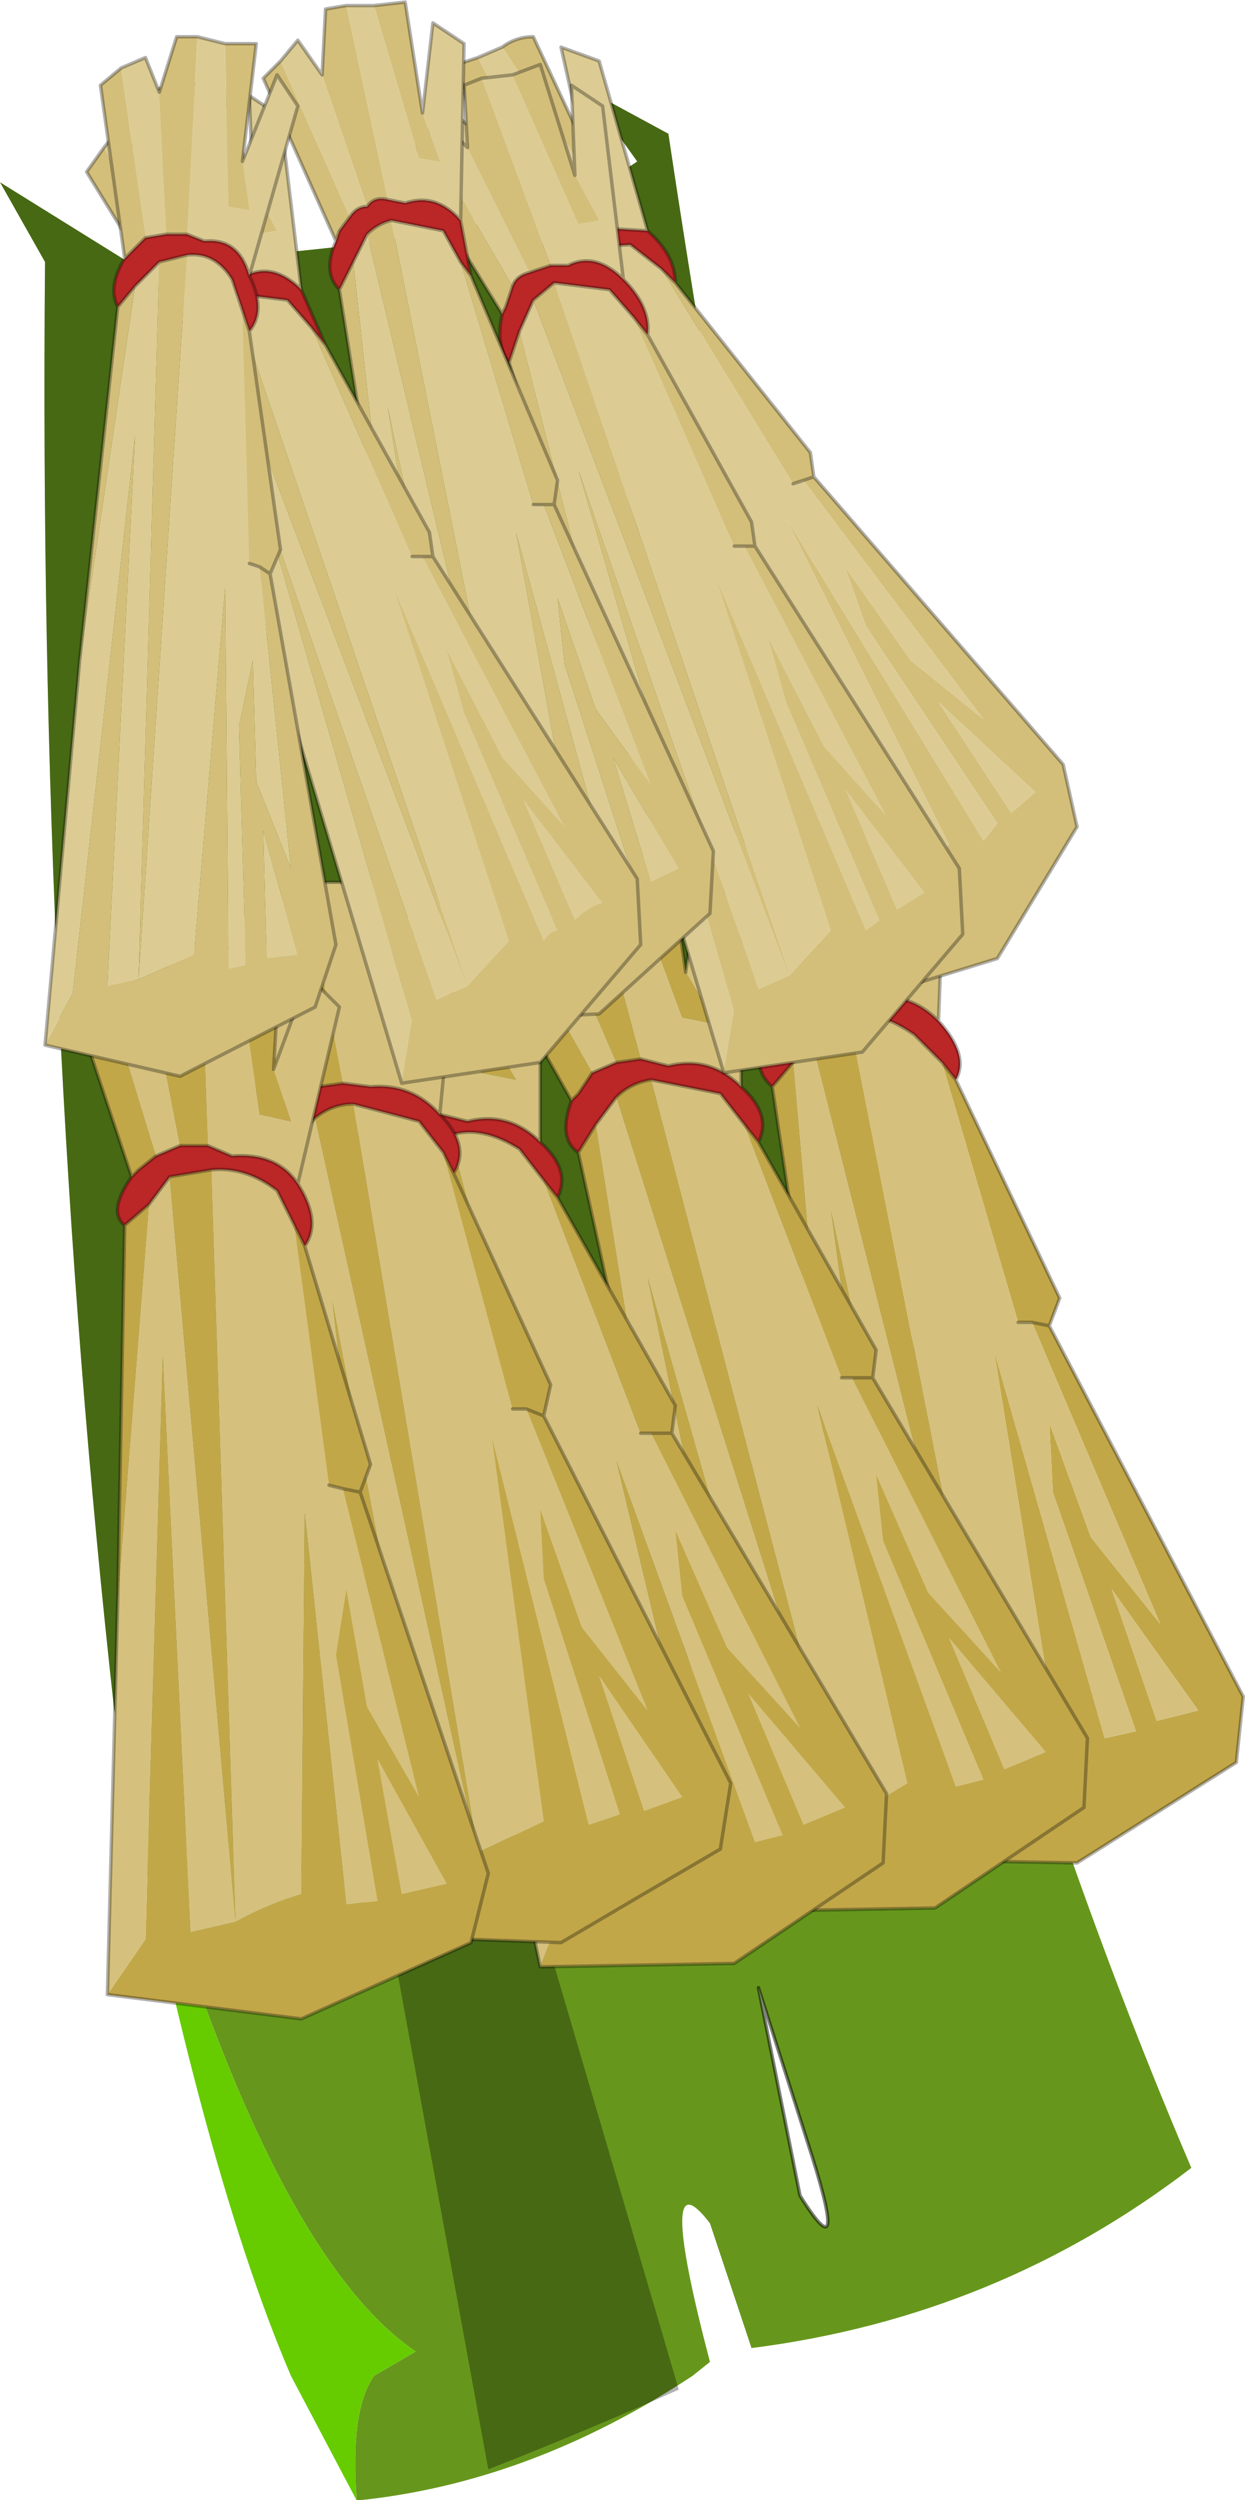 <svg viewBox="0 0 17.975 36.075" xmlns="http://www.w3.org/2000/svg" xmlns:xlink="http://www.w3.org/1999/xlink"><use transform="translate(0 .03)" width="17.95" height="36.05" xlink:href="#a"/><defs><g id="a"><path d="M267.65 207.1q-1.1-9.9-1-20.9l-.65-1.15 1.85 1.15q5.55-.2 7.35-1.45l-.75-1.05 1.2.65q2.7 18 7.55 29.35-2.8 2.15-6.35 2.6l-.6-1.8q-.8-1.05 0 2l-.25.2q-2.35 1.55-4.85 1.8-.1-1.3.25-1.8l.6-.35q-2.35-1.6-4.35-9.25m9.3 4 .6 3q.75 1.2.1-.8l-.7-2.2" fill="#66971c" fill-rule="evenodd" transform="translate(-266 -182.45)"/><path d="M267.65 207.1q2 7.65 4.35 9.25l-.6.35q-.35.5-.25 1.8l-.95-1.8q-1.35-3.15-2.55-9.6" fill="#6c0" fill-rule="evenodd" transform="translate(-266 -182.45)"/><path d="m10.95 28.65.6 3q.75 1.2.1-.8z" fill="none" stroke="#000" stroke-linecap="round" stroke-linejoin="round" stroke-opacity=".498" stroke-width=".05"/><path d="m266.65 186.2-.65-1.15 1.85 1.15q5.55-.2 7.35-1.45l-.75-1.05 1.2.65q1.9 12.7 4.9 22.1l-2.4.3.85 2.15q-2.45 1.6-5.3.85l2.1 7.15q-1.35.6-2.75 1.15l-1.5-8.2-3.5-1.3-.4-1.45q-1.1-9.9-1-20.9" fill-opacity=".302" fill-rule="evenodd" transform="translate(-266 -182.45)"/><path d="M279.55 197.15q.45.5.25.85l-.2-.25-.4-.4q-.5-.35-.95-.3l-.55.3-.25.4-.3.35q-.35-.3-.05-.8l.3-.3.3-.15.45-.05.4.05q.55-.15 1 .3" fill="#bb2626" fill-rule="evenodd" transform="translate(-266 -182.45)"/><path d="m279.8 198 1.5 3.15-.15.4 2.8 5.35-.1.95-2.3 1.45-2.8-.05.4-.85-1.15-8.5 1.75 8.25.65-.15.85-.55-.9-5.55 1.6 5.6.45-.1-1.2-3.45-.05-1 .6 1.65 1 1.25-1.85-4.35.25.05-.25-.05h-.2l-1.1-3.75.2.25m-1.85 5.45-.8-5.35.3-.35.5 5.7m-.85-6.15-1.25-2.45.3-.2 1.25 2.35-.3.3m-.15-2.5.15-.9.4-.05.65 2.95-.45.05-.75-2.05m1.1-.95.65-.05.25 1.75.3.75-.45-.1-.75-2.35m-.35 3.5.55-.3L280.4 208l-2.7-10.65m5.6 9.75-1.25-1.75.65 1.9.6-.15" fill="#c2a749" fill-rule="evenodd" transform="translate(-266 -182.45)"/><path d="m278.95 195.55.25-1.4.45.4-.1 2.6q-.45-.45-1-.3l-.4-.05-.65-2.95h.55l.75 2.35.45.1-.3-.75m-.2 13.7-.8-5.8-.5-5.7.25-.4 2.7 10.65-2.15-10.95q.45-.05.95.3l.4.4 1.1 3.75h.2l1.85 4.35-1-1.25-.6-1.65.05 1 1.2 3.45-.45.1-1.6-5.6.9 5.55-.85.55-.65.15-1.75-8.25 1.15 8.5-.4.85m-2.6-14.6.4-.3.4.45.75 2.05-.3.15-1.25-2.35m7.15 12.45-.6.15-.65-1.9 1.25 1.75" fill="#d5c17d" fill-rule="evenodd" transform="translate(-266 -182.45)"/><path d="m12.95 13.1.25-1.4.45.4-.1 2.6q.45.5.25.85l1.5 3.15-.15.4 2.8 5.35-.1.95-2.3 1.45-2.8-.05-.8-5.8-.8-5.35q-.35-.3-.05-.8L9.85 12.4l.3-.2.4-.3.4.45.15-.9.4-.05h.55l.65-.05.25 1.75m.6 1.6q-.45-.45-1-.3l-.4-.05-.45.05-.3.15-.3.3m.35.45.25-.4.55-.3q.45-.05.95.3l.4.4.2.25m1.35 3.55-.25-.05h-.2m-3.25-3.75-.3.35" fill="none" stroke="#000" stroke-linecap="round" stroke-linejoin="round" stroke-opacity=".302" stroke-width=".05"/><path d="m274.9 197.75.35-.05.4.1q.6-.15 1.05.3.45.4.25.8l-.2-.25-.35-.45-1-.2q-.3.05-.5.25l-.3.4-.25.4q-.3-.2-.1-.75l.1-.1.2-.3.35-.15" fill="#bb2626" fill-rule="evenodd" transform="translate(-266 -182.45)"/><path d="m274.9 197.75-.85-1.95.05-.9h.4l.75 2.8-.35.05m-1.65-2.15 1.3 2.3-.2.3-.1.1-1.35-2.4.35-.3m1.75-.8.65-.1.25 1.75.45.75-.5-.1-.85-2.3m1.95 4.1 1.7 3-.05.4 3.1 5.2-.05 1-2.15 1.45-2.8.05.35-.9-1.7-8.25 2.3 8.1.55-.25.9-.55-1.3-5.45 2 5.5.4-.1-1.45-3.45-.1-.95.75 1.7 1.05 1.15-2.15-4.25h.3-.45l-1.4-3.65.2.25m-1.45 5.4-1.15-5.25.25-.4.9 5.65m-.6-6.05q.2-.2.5-.25l2.8 10.7-3.3-10.45m4.8 7.8.8 1.9q.25-.1.6-.25l-1.4-1.65" fill="#c2a749" fill-rule="evenodd" transform="translate(-266 -182.45)"/><path d="m274.05 195.8.85 1.95-.35.15-1.3-2.3.3-.25.5.45m1.2 1.9-.75-2.8.5-.1.85 2.3.5.1-.45-.75.2-1.4.6.4v2.65q-.45-.45-1.05-.3l-.4-.1m1.45 12.3-1.2-5.7-.9-5.65.3-.4 3.3 10.45-.55.25-2.3-8.1 1.7 8.25-.35.9m-1.3-12 1 .2.35.45 1.4 3.65h.15l2.15 4.25-1.05-1.15-.75-1.7.1.95 1.45 3.45-.4.1-2-5.5 1.3 5.45-.9.55-2.8-10.7m4.3 8.05 1.4 1.65q-.35.15-.6.25l-.8-1.9" fill="#d5c17d" fill-rule="evenodd" transform="translate(-266 -182.45)"/><path d="m8.9 15.3.35-.05m-.75-2.8h-.4l-.05.9-.5-.45-.3.25m1.3 2.3.35-.15m-.65.55-1.35-2.4.35-.3m1.25-.7.5-.1.65-.1L9.9 14l.2-1.4.6.4v2.65q.45.4.25.8l1.7 3-.05.4 3.1 5.2-.05 1-2.15 1.45-2.8.05-1.2-5.7-1.15-5.25q-.3-.2-.1-.75l.1-.1.2-.3m.05.75.3-.4q.2-.2.5-.25l1 .2.35.45.2.25m-2.6.15.25-.4m2.1-.55q-.45-.45-1.05-.3l-.4-.1m3.35 4.6h-.45" fill="none" stroke="#000" stroke-linecap="round" stroke-linejoin="round" stroke-opacity=".302" stroke-width=".05"/><path d="M275.35 185.75q.4.35.4.75l-.2-.2-.45-.35-.75.05-.25.3-.15.45-.05.4q-.3-.1-.25-.65l.05-.1.05-.3.15-.25.3-.1.3-.05.85.05" fill="#bb2626" fill-rule="evenodd" transform="translate(-266 -182.45)"/><path d="m274.4 184.45-.3-1.35.55.2.7 2.45-.85-.05-.3.05-1.3-2.5.35-.15 1.3 1.95.25-.05-.4-.55m4.05 12.4-2.4-5-2.1-5.1.15-.45 5.05 9.05-4.8-9.35.75-.05.45.35 1.9 3.1.15-.05 2.6 3.45-1.05-.85-.95-1.35.3.85 1.9 2.85-.2.25-2.85-4.65 2.35 4.7-.55.75-.35.25-3.7-7 3.35 7.35v.9m-6.25-12.6.15-.35.5.4 1.05 1.55-.15.25-1.55-1.85m8.4 9.9-1.05-1.6 1.4 1.3-.35.3" fill="#dccc94" fill-rule="evenodd" transform="translate(-266 -182.45)"/><path d="M273.25 183.1q.2-.15.45-.15l.7 1.5.4.55-.25.05-1.3-1.95m2.5 3.4 1.95 2.45.05.35 3.6 4.15.2.9-1.15 1.9-1.95.6v-.9l-3.35-7.35 3.7 7 .35-.25.55-.75-2.35-4.7 2.85 4.65.2-.25-1.9-2.85-.3-.85.95 1.35 1.05.85-2.6-3.45-.15.05-1.9-3.1.2.2m.3 5.35-2.15-4.7.05-.4 2.1 5.1m-2.4-5.35-1.65-1.95.2-.3 1.55 1.85-.05.3-.05.1m-.8-2.2-.25-.95.3-.1 1.3 2.5-.3.1-1.05-1.55m1.25 2 .25-.3 4.8 9.35-5.05-9.05m3.5 3.05.15-.05-.15.05m3 4.8.35-.3-1.4-1.3 1.05 1.6" fill="#d3bf7a" fill-rule="evenodd" transform="translate(-266 -182.45)"/><path d="M7.25.65Q7.45.5 7.7.5L8.4 2 8.1.65l.55.2.7 2.45q.4.35.4.75L11.7 6.5l.05.35 3.6 4.15.2.9-1.15 1.9-1.95.6-2.4-5L7.9 4.7q-.3-.1-.25-.65L6 2.1l.2-.3.15-.35.5.4L6.6.9l.3-.1.35-.15M8.2 3.3l.3-.05.85.05m-1.25.55.25-.3.75-.05.45.35.2.2m-1.8.25.15-.45m-.2.85.05-.4m-.2-.65-.05.3-.05.1m.25-.65-.15.25m.45-.35-.3.1m3.7 3.5-.15.05m.3-.1-.15.05" fill="none" stroke="#000" stroke-linecap="round" stroke-linejoin="round" stroke-opacity=".302" stroke-width=".05"/><path d="m272 198.55.35-.05.4.1q.6-.15 1.05.3.45.4.25.8l-.2-.25-.35-.45q-.55-.35-1-.2-.3.05-.5.25l-.3.4-.25.4q-.3-.2-.1-.75l.1-.1.2-.3.35-.15" fill="#bb2626" fill-rule="evenodd" transform="translate(-266 -182.45)"/><path d="m272 198.55-.85-1.95.05-.9h.4l.75 2.8-.35.05m-1.65-2.15 1.3 2.3-.2.3-.1.1-1.35-2.4q.1-.2.35-.3m1.75-.8.65-.1.25 1.75.45.75-.5-.1-.85-2.3m1.95 4.1 1.7 3-.05.4 3.1 5.2-.05 1-2.15 1.45-2.8.05.35-.9-1.7-8.25 2.3 8.1.55-.25q.4-.3.9-.55l-1.3-5.45 2 5.5.4-.1-1.45-3.45-.1-.95.75 1.7 1.05 1.15-2.15-4.25h.3-.45l-1.4-3.65.2.25m-1.45 5.4-1.15-5.25.25-.4.9 5.65m-.6-6.05q.2-.2.5-.25l2.8 10.7-3.3-10.45m4.8 7.8.8 1.9.6-.25-1.4-1.65" fill="#c2a749" fill-rule="evenodd" transform="translate(-266 -182.45)"/><path d="m271.15 196.6.85 1.95-.35.15-1.3-2.3.3-.25.5.45m1.2 1.9-.75-2.8.5-.1.85 2.3.5.1-.45-.75.2-1.4.6.4v2.65q-.45-.45-1.05-.3l-.4-.1m1.45 12.3-1.2-5.7-.9-5.65.3-.4 3.3 10.45-2.8-10.7q.45-.15 1 .2l.35.45 1.4 3.65h.15l2.15 4.25-1.05-1.15-.75-1.7.1.95 1.45 3.45-.4.1-2-5.5 1.3 5.45q-.5.25-.9.55l-.55.25-2.3-8.1 1.7 8.25-.35.9m3-3.95 1.4 1.65-.6.25-.8-1.9" fill="#d5c17d" fill-rule="evenodd" transform="translate(-266 -182.45)"/><path d="m6 16.1.35-.05m-.75-2.8h-.4l-.05.9-.5-.45-.3.25m1.3 2.3L6 16.1m-.65.55L4 14.25q.1-.2.35-.3m1.25-.7.5-.1.65-.1L7 14.8l.2-1.4.6.4v2.65q.45.4.25.8l1.7 3-.05.4 3.1 5.2-.05 1-2.15 1.45-2.8.05-1.2-5.7-1.15-5.25q-.3-.2-.1-.75l.1-.1.2-.3m-.2 1.15.25-.4.3-.4q.2-.2.5-.25.45-.15 1 .2l.35.45.2.25m-.25-.8q-.45-.45-1.05-.3l-.4-.1m3.05 4.6h-.15m.45 0h-.3" fill="none" stroke="#000" stroke-linecap="round" stroke-linejoin="round" stroke-opacity=".302" stroke-width=".05"/><path d="m270.6 198.1.35-.05.4.05q.6-.05 1 .4.45.45.2.85l-.15-.3-.35-.45-.95-.25q-.3 0-.55.2l-.35.4-.3.35q-.3-.2 0-.7l.1-.1.2-.3.4-.1" fill="#bb2626" fill-rule="evenodd" transform="translate(-266 -182.45)"/><path d="m270.6 198.1-.7-2 .2-.9.3-.05.55 2.9-.35.05m-1.5-2.3 1.1 2.4-.2.3-.1.1-1.1-2.5.3-.3m1.9-.65.6-.05.15 1.7.35.75-.45-.05-.65-2.35m1.55 4.2 1.4 3.05-.1.45 2.7 5.3-.15.95q-1.2.7-2.3 1.35l-2.8-.1.45-.85-.95-8.3 1.55 8.15.55-.2.95-.45-.75-5.55 1.4 5.6.45-.15-1.1-3.4-.05-1 .6 1.7.95 1.2-1.75-4.35.25.1-.25-.1h-.2l-1-3.7.15.3m-1.95 5.25-.7-5.3.3-.35.4 5.65m-.05-6.05q.25-.2.55-.2l1.8 10.8-2.35-10.6m4.1 8.05.65 1.95.55-.2-1.2-1.75" fill="#c2a749" fill-rule="evenodd" transform="translate(-266 -182.45)"/><path d="m269.9 196.1.7 2-.4.1-1.1-2.4.4-.2.4.5m1.05 1.95-.55-2.9h.6l.65 2.35.45.05-.35-.75.3-1.35.55.45-.25 2.6q-.4-.45-1-.4l-.4-.05m.35 12.3-.7-5.75-.4-5.65.35-.4 2.35 10.6-.55.2-1.55-8.15.95 8.3-.45.85m-.2-12 .95.25.35.45 1 3.7h.2l1.75 4.35-.95-1.2-.6-1.7.05 1 1.1 3.4-.45.15-1.4-5.6.75 5.55-.95.45-1.8-10.8m3.55 8.25 1.2 1.75-.55.2-.65-1.95" fill="#d5c17d" fill-rule="evenodd" transform="translate(-266 -182.45)"/><path d="m4.6 15.65.35-.05m-.55-2.9-.3.05-.2.9-.4-.5-.4.2m1.1 2.4.4-.1m-.7.5-1.1-2.5.3-.3m1.3-.65H5l.6-.05.15 1.7.3-1.35.55.45-.25 2.6q.45.45.2.85l1.4 3.05-.1.45 2.7 5.3-.15.95q-1.2.7-2.3 1.35l-2.8-.1-.7-5.75-.7-5.3q-.3-.2 0-.7l.1-.1.2-.3m0 .75.35-.4q.25-.2.55-.2l.95.25.35.45.15.3m-2.65-.05.3-.35m2.15-.45q-.4-.45-1-.4l-.4-.05m2.9 4.8-.25-.1h-.2" fill="none" stroke="#000" stroke-linecap="round" stroke-linejoin="round" stroke-opacity=".302" stroke-width=".05"/><path d="M268.6 198.95h.4l.35.15q.65-.05.95.4.35.55.1.9l-.4-.8q-.45-.35-.95-.3l-.6.1-.3.4-.35.3q-.25-.2.1-.7l.1-.1.25-.2.35-.15" fill="#bb2626" fill-rule="evenodd" transform="translate(-266 -182.45)"/><path d="m268.6 198.95-.4-2.05.35-.8.35-.05.1 2.9h-.4m-1.1-2.3.75 2.45-.25.2-.1.1-.85-2.55.45-.2m1.9-.55h.65l-.1 1.75.25.75-.45-.1-.35-2.4m1 4.3.95 3.15-.15.4 1.85 5.5-.25 1-2.45 1.1-2.8-.35.55-.8.25-8.4.4 8.3.65-.15q.45-.25.95-.4l.05-5.5.6 5.65.45-.05-.6-3.55.15-.95.3 1.7.75 1.3-1.1-4.45.25.05-.25-.05-.2-.05-.5-3.75.15.3m-2.7 5.1.1-5.4.35-.3-.45 5.7m.75-6.1.6-.1.35 10.85-.95-10.75m3 8.4.35 1.95.65-.15-1-1.8" fill="#c2a749" fill-rule="evenodd" transform="translate(-266 -182.45)"/><path d="m268.2 196.9.4 2.05-.35.15-.75-2.45.35-.25.35.5m.8 2.05-.1-2.9.5.05.35 2.4.45.1-.25-.75.5-1.35.45.45-.6 2.55q-.3-.45-.95-.4l-.35-.15m-1.45 12.25.15-5.7.45-5.7.3-.4.95 10.75-.35-10.85q.5-.05.95.3l.25.5.5 3.75.2.05 1.1 4.45-.75-1.3-.3-1.7-.15.95.6 3.55-.45.05-.6-5.65-.05 5.5q-.5.15-.95.4l-.65.15-.4-8.3-.25 8.4-.55.8m3.9-3.4 1 1.8-.65.15-.35-1.95" fill="#d5c17d" fill-rule="evenodd" transform="translate(-266 -182.45)"/><path d="M2.6 16.5H3m-.1-2.9-.35.05-.35.8-.35-.5-.35.25m.75 2.45.35-.15m-.7.45-.85-2.55.45-.2m1.4-.6.5.05h.65l-.1 1.75.5-1.35.45.45-.6 2.55q.35.55.1.9l.95 3.15-.15.4L7.05 27l-.25 1-2.45 1.1-2.8-.35.15-5.7.1-5.4q-.25-.2.1-.7l.1-.1.25-.2m-.45 1 .35-.3.3-.4.6-.1q.5-.05.95.3l.4.8m-.1-.9q-.3-.45-.95-.4L3 16.5m1.95 4.95-.2-.05m.45.1-.25-.05" fill="none" stroke="#000" stroke-linecap="round" stroke-linejoin="round" stroke-opacity=".302" stroke-width=".05"/><path d="M275 186.45q.4.4.35.8l-.2-.25-.35-.4-.8-.1-.3.25-.2.45-.15.45q-.2-.25-.1-.7l.05-.1.1-.3q.05-.15.25-.2l.3-.1h.25q.4-.2.8.2" fill="#bb2626" fill-rule="evenodd" transform="translate(-266 -182.45)"/><path d="m274.3 184.95-.05-1.3.45.3.3 2.5q-.4-.4-.8-.2h-.25l-1-2.7.45-.05.95 2.15.3-.05-.35-.65m2.15 12.95-1.6-5.35-1.35-5.35.2-.45 3.7 9.75-3.4-10 .8.1.35.4 1.45 3.3h.15l2.05 3.9-.9-1-.8-1.55.25.9 1.35 3.15-.2.15-2.15-5.05 1.65 5.05-.6.65-.45.2-2.6-7.5 2.25 7.8-.15.9m-4.3-13.5.2-.25.4.4.9 1.8q-.2.05-.25.2l-1.25-2.15m6.8 11.15-.75-1.75 1.15 1.5-.4.25" fill="#dccc94" fill-rule="evenodd" transform="translate(-266 -182.45)"/><path d="m273.4 183.5.4-.15.5 1.6.35.65-.3.05-.95-2.15m1.95 3.75 1.5 2.7.05.35 2.95 4.65.05.95-1.45 1.7-2 .3.15-.9-2.25-7.8 2.6 7.5.45-.2.6-.65-1.65-5.05 2.15 5.05.2-.15-1.35-3.15-.25-.9.8 1.55.9 1-2.05-3.9h-.15l-1.45-3.3.2.25m-.5 5.3-1.5-4.9.15-.45 1.35 5.35m-1.6-5.6-1.35-2.2.25-.35 1.25 2.15-.1.3-.05.1m-.5-2.4-.05-.9.25-.1 1 2.7-.3.1-.9-1.8m.95 2.2.3-.25 3.4 10-3.7-9.75m3.05 3.55h.15-.15m2.2 5.25.4-.25-1.15-1.5.75 1.75" fill="#d3bf7a" fill-rule="evenodd" transform="translate(-266 -182.45)"/><path d="M7.4 1.05 7.8.9l.5 1.6-.05-1.3.45.3L9 4q.4.4.35.8l1.5 2.7.05.35 2.95 4.65.05.95-1.45 1.7-2 .3-1.6-5.35-1.5-4.9q-.2-.25-.1-.7L5.9 2.3l.25-.35.2-.25.4.4-.05-.9.25-.1.45-.05m.55 2.75h.25q.4-.2.8.2m-1.35-.1q-.2.05-.25.2l-.1.3-.05.1m.1.7.15-.45.2-.45.3-.25.8.1.35.4.2.25m-1.4-1-.3.1m3.1 3.95h-.15m.3 0h-.15" fill="none" stroke="#000" stroke-linecap="round" stroke-linejoin="round" stroke-opacity=".302" stroke-width=".05"/><path d="m272.65 185.6.15.8-.15-.2-.25-.45-.75-.15q-.2.05-.35.2l-.4.8q-.25-.25-.05-.7l.05-.15.15-.2q.1-.15.25-.15.1-.15.3-.1l.25.05q.45-.15.8.25" fill="#bb2626" fill-rule="evenodd" transform="translate(-266 -182.45)"/><path d="m272.1 184.05.15-1.3.45.3-.05 2.55q-.35-.4-.8-.25l-.25-.05-.6-2.8h.4l.65 2.2.3.05-.25-.7m.5 13.1-.9-5.5-.6-5.45.2-.4 2.4 10.05-2.05-10.25.75.15.25.45 1.05 3.5h.15l1.55 4.05-.8-1.1-.55-1.6.1.95 1.05 3.25-.3.15-1.45-5.3.95 5.25-.7.5-.45.25-1.65-7.8 1.25 8-.25.85m-2.55-13.85.25-.3.35.5.65 1.9q-.15 0-.25.15l-1-2.25m5.35 11.85-.55-1.8.95 1.6-.4.2" fill="#dccc94" fill-rule="evenodd" transform="translate(-266 -182.45)"/><path d="m271.4 182.5.45-.05.25 1.6.25.7-.3-.05-.65-2.2m1.4 3.9 1.25 2.95-.05.35 2.3 5-.05.9-1.6 1.45-2.05.1.25-.85-1.25-8 1.65 7.8.45-.25.7-.5-.95-5.25 1.45 5.3.3-.15-1.05-3.25-.1-.95.55 1.6.8 1.1-1.55-4.05h-.15l-1.05-3.5.15.2m-1.1 5.25-.8-5.05.2-.4.6 5.45m-.85-5.75-1.05-2.35.25-.25 1 2.25-.15.2-.05.15m-.2-2.4.05-.95.3-.05.6 2.8q-.2-.05-.3.1l-.65-1.9m.65 2.3q.15-.15.35-.2l2.05 10.25-2.4-10.05m2.55 3.9h.15-.15m1.55 5.45.4-.2-.95-1.6.55 1.8" fill="#d3bf7a" fill-rule="evenodd" transform="translate(-266 -182.45)"/><path d="M5.4.05 5.85 0l.25 1.6.15-1.3.45.3-.05 2.55.15.8L8.05 6.9 8 7.25l2.3 5-.05.9-1.6 1.45-2.05.1-.9-5.5-.8-5.05q-.25-.25-.05-.7L3.8 1.1l.25-.25.25-.3.35.5L4.7.1 5 .05h.4m.2 2.8.25.05q.45-.15.8.25m-1.35.2q.15-.15.35-.2l.75.15.25.45.15.2m-1.7-.2.2-.4m-.4.8.2-.4m-.05-.65-.15.2-.05.15m.45-.5q-.15 0-.25.15m.55-.25q-.2-.05-.3.1m2.55 4.3H7.7m.3 0h-.15" fill="none" stroke="#000" stroke-linecap="round" stroke-linejoin="round" stroke-opacity=".302" stroke-width=".05"/><path d="m270.35 186.6.35.8-.2-.25-.35-.4-.8-.1-.3.25-.2.45-.15.45q-.2-.25-.1-.7l.05-.1.1-.3.25-.2.3-.1h.25q.4-.2.8.2" fill="#bb2626" fill-rule="evenodd" transform="translate(-266 -182.45)"/><path d="m269.65 185.1-.05-1.3.45.3.3 2.5q-.4-.4-.8-.2h-.25l-1-2.7.45-.05.95 2.15.3-.05-.35-.65m2.15 12.95-1.6-5.35-1.35-5.35.2-.45 3.7 9.75-3.4-10 .8.1.35.4 1.45 3.3h.15l2.05 3.9-.9-1-.8-1.55.25.9 1.35 3.15q-.1 0-.2.15l-2.15-5.05 1.65 5.05-.6.65-.45.2-2.6-7.5 2.25 7.8-.15.9m-4.3-13.5.2-.25.4.4.9 1.8-.25.2-1.25-2.15m6.8 11.15-.75-1.75 1.15 1.5q-.2.05-.4.25" fill="#dccc94" fill-rule="evenodd" transform="translate(-266 -182.45)"/><path d="m268.75 183.65.4-.15.5 1.6.35.65-.3.05-.95-2.15m1.95 3.75 1.5 2.7.05.35 2.95 4.65.05.95-1.45 1.7-2 .3.15-.9-2.25-7.8 2.6 7.5.45-.2.6-.65-1.65-5.05 2.15 5.05q.1-.15.2-.15l-1.35-3.15-.25-.9.8 1.55.9 1-2.05-3.9h-.15l-1.45-3.3.2.25m-.5 5.3-1.5-4.9.15-.45 1.35 5.35m-1.6-5.6-1.35-2.2.25-.35 1.25 2.15-.1.3-.05.1m-.5-2.4-.05-.9.25-.1 1 2.7-.3.1-.9-1.8m.95 2.2.3-.25 3.4 10-3.7-9.75m3.05 3.55h.15-.15m2.2 5.25q.2-.2.4-.25l-1.15-1.5.75 1.75" fill="#d3bf7a" fill-rule="evenodd" transform="translate(-266 -182.45)"/><path d="m2.75 1.2.4-.15.5 1.6-.05-1.3.45.3.3 2.5.35.8 1.5 2.7.05.35 2.95 4.65.05.95-1.45 1.7-2 .3-1.6-5.35-1.5-4.9q-.2-.25-.1-.7l-1.35-2.2.25-.35.2-.25.4.4-.05-.9.25-.1.45-.05m.55 2.75h.25q.4-.2.8.2M3 4.05l-.25.2-.1.3-.05.1m.1.7.15-.45.2-.45.3-.25.8.1.35.4.2.25m-1.4-1-.3.1M6.1 8h-.15m.3 0H6.1" fill="none" stroke="#000" stroke-linecap="round" stroke-linejoin="round" stroke-opacity=".302" stroke-width=".05"/><path d="M269.6 186.4q.25.5 0 .8l-.25-.75q-.25-.4-.65-.35l-.4.1-.35.35-.25.3q-.15-.3.1-.7l.3-.3.3-.05h.3l.25.1q.5-.05.65.5" fill="#bb2626" fill-rule="evenodd" transform="translate(-266 -182.45)"/><path d="m269.5 184.75.5-1.25.3.45-.7 2.45q-.15-.55-.65-.5l-.25-.1.15-2.85.4.1.05 2.35.3.05-.1-.7m-2.85 12.75.5-5.55.8-5.4.35-.35-.3 10.35.7-10.45q.4-.05.65.35l.15.45.1 3.65.15.05.45 4.35-.5-1.25-.05-1.75-.2.95.1 3.45-.25.05-.05-5.5-.45 5.3-.8.35-.45.1.4-7.95-.9 8.05-.4.75m1.1-14.1.35-.15.2.5.1 2.05-.3.05-.35-2.45m2.1 12.85-.05-1.85.5 1.8-.45.05" fill="#dccc94" fill-rule="evenodd" transform="translate(-266 -182.45)"/><path d="M269.25 183.05h.45l-.2 1.7.1.7-.3-.05-.05-2.35m.35 4.15.45 3.15-.15.35.95 5.35-.3.9-1.95 1-1.95-.45.4-.75.9-8.05-.4 7.95.45-.1.8-.35.45-5.3.05 5.5.25-.05-.1-3.45.2-.95.05 1.75.5 1.25-.45-4.35-.15-.05-.1-3.65.1.3m-2.45 4.75.55-5.1.25-.3-.8 5.4m.65-5.8-.35-2.5.3-.25.35 2.45-.3.3m.5-2.4.25-.8h.3l-.15 2.85h-.3l-.1-2.05m0 2.45.4-.1-.7 10.45.3-10.35m1.45 4.4.15.1-.15-.1m.1 5.65.45-.05-.5-1.8.05 1.85" fill="#d3bf7a" fill-rule="evenodd" transform="translate(-266 -182.45)"/><path d="M3.25.6h.45l-.2 1.7.5-1.25.3.45-.7 2.45q.25.5 0 .8l.45 3.15-.15.35.95 5.35-.3.9-1.95 1-1.95-.45.5-5.55.55-5.1q-.15-.3.1-.7l-.35-2.5.3-.25L2.1.8l.2.5.25-.8h.3l.4.1M2.7 3.35l.25.1q.5-.05.65.5m-1.3-.2.4-.1q.4-.05.65.35l.25.75M1.95 4.1l.35-.35m-.6.65.25-.3m.15-.7-.3.3m.6-.35-.3.05m.6-.05h-.3m1.35 4.8L3.6 8.1m.3.15-.15-.1" fill="none" stroke="#000" stroke-linecap="round" stroke-linejoin="round" stroke-opacity=".302" stroke-width=".05"/></g></defs></svg>
